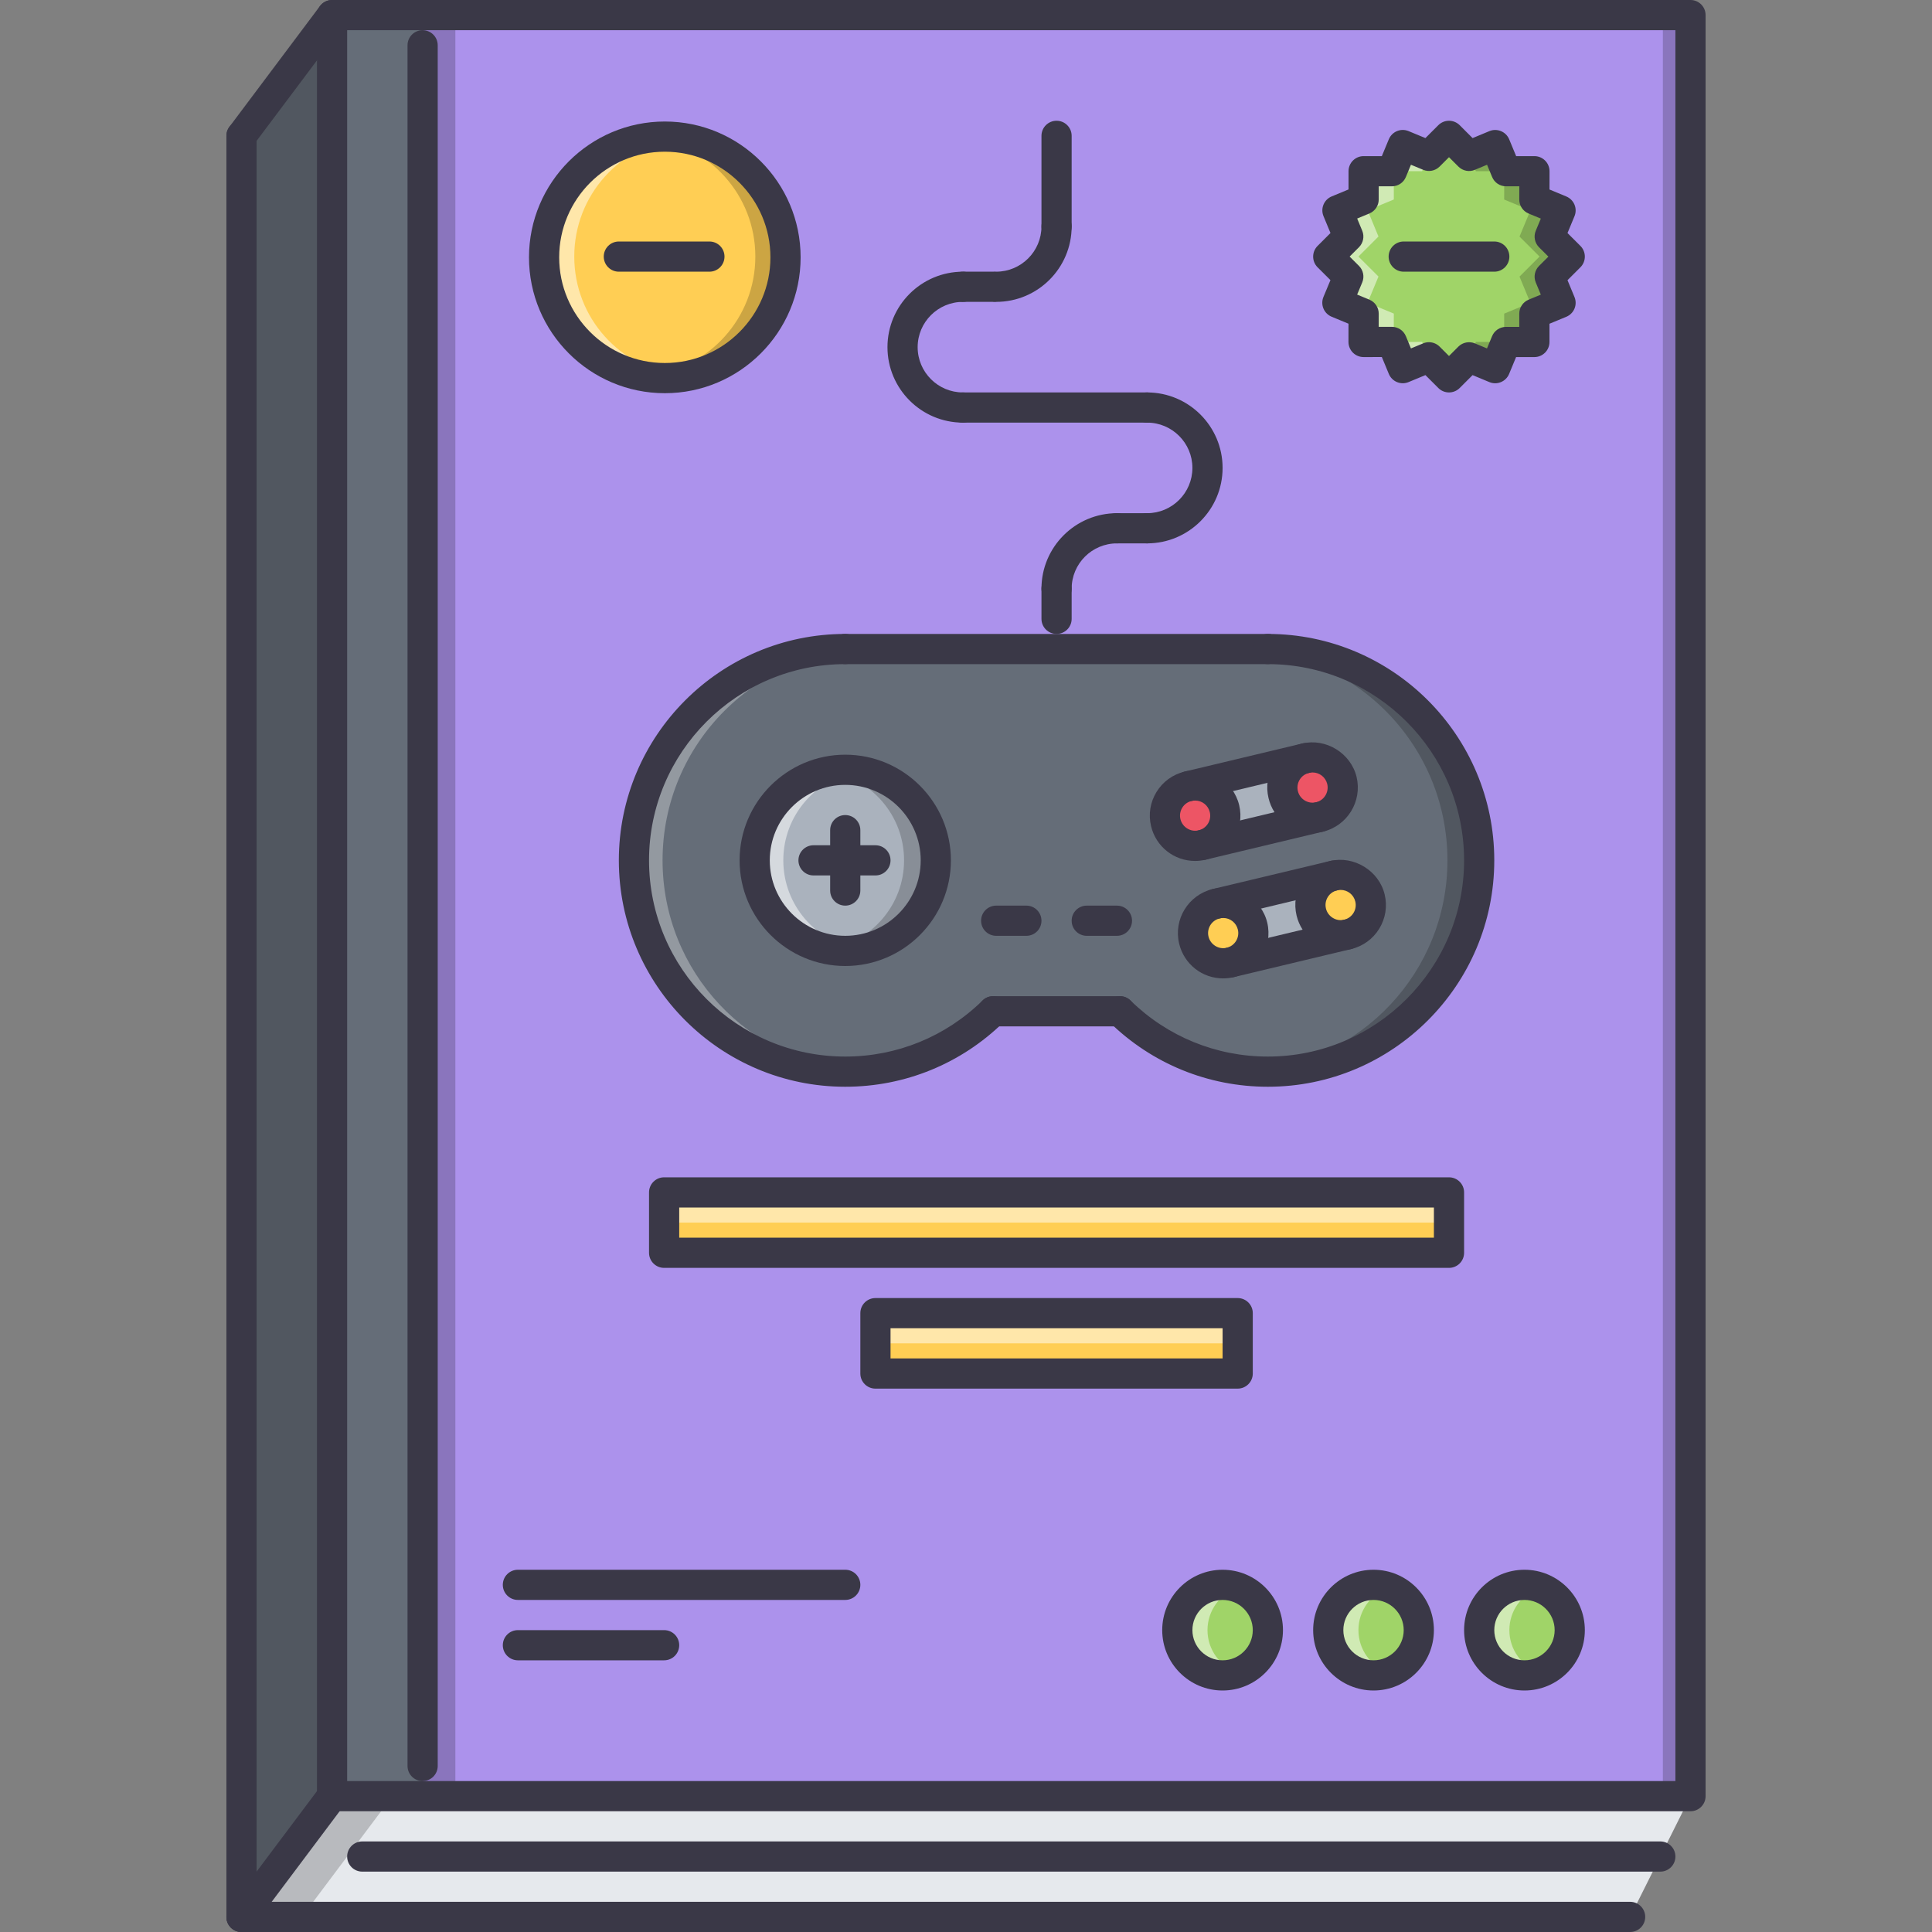<?xml version="1.0" encoding="iso-8859-1"?>
<!-- Generator: Adobe Illustrator 19.0.0, SVG Export Plug-In . SVG Version: 6.00 Build 0)  -->
<svg version="1.1" id="Capa_1" xmlns="http://www.w3.org/2000/svg" xmlns:xlink="http://www.w3.org/1999/xlink" x="0px" y="0px"
	 viewBox="0 0 511.734 511.734" style="enable-background:new 0 0 511.734 511.734;" xml:space="preserve">
<rect x="0" y="0" width="511.734" height="511.734" fill="#808080" stroke="none"/>
<polygon style="fill:#E6E9ED;" points="447.767,475.753 87.954,475.753 63.967,507.736 431.775,507.736 "/>
<g style="opacity:0.2;">
	<polygon points="87.954,475.753 63.967,507.736 79.958,507.736 103.946,475.753 	"/>
</g>
<rect x="87.957" y="3.998" style="fill:#AC92EC;" width="359.81" height="471.75"/>
<path style="fill:#FFCE54;" d="M362.436,237.798c1.038,4.318-1.601,8.636-5.911,9.675c-4.248,1.039-8.558-1.601-9.604-5.919
	c-1.03-4.318,1.608-8.554,5.841-9.674h0.078C357.08,230.919,361.398,233.558,362.436,237.798z"/>
<g>
	<path style="fill:#3A3847;" d="M347.194,220.593c-5.513,0-10.276-3.783-11.596-9.198c-1.546-6.446,2.429-12.951,8.87-14.505
		c6.341-1.526,12.861,2.526,14.415,8.852c1.554,6.461-2.421,12.966-8.862,14.516C349.092,220.479,348.138,220.593,347.194,220.593z
		 M347.264,204.55c-0.313,0-0.616,0.039-0.921,0.113c-2.155,0.52-3.49,2.698-2.968,4.857c0.516,2.12,2.663,3.506,4.771,2.959
		c2.156-0.516,3.491-2.694,2.968-4.853C350.677,205.854,349.06,204.55,347.264,204.55z"/>
	<path style="fill:#3A3847;" d="M316.117,228.03c-5.537,0-10.315-3.787-11.619-9.21c-1.546-6.442,2.428-12.943,8.862-14.497
		c6.708-1.507,12.884,2.596,14.423,8.851c1.537,6.441-2.288,12.798-8.699,14.496c-0.164,0.043-0.336,0.078-0.5,0.098
		C317.772,227.94,316.944,228.03,316.117,228.03z M316.062,212.011c-0.297,0-0.594,0.035-0.883,0.102
		c-2.101,0.504-3.428,2.683-2.904,4.842c0.508,2.116,2.686,3.494,4.755,2.967c0.078-0.02,0.164-0.035,0.242-0.051
		c2.046-0.664,3.24-2.733,2.741-4.81C319.584,213.307,317.913,212.011,316.062,212.011z"/>
</g>
<path style="fill:#FFCE54;" d="M331.336,245.232c1.038,4.318-1.602,8.636-5.919,9.675c-4.318,1.042-8.559-1.597-9.597-5.915
	c-1.039-4.318,1.601-8.636,5.919-9.674C326.056,238.356,330.289,240.996,331.336,245.232z"/>
<g>
	<path style="fill:#ED5565;" d="M355.003,206.681c1.038,4.318-1.601,8.636-5.911,9.675c-4.248,1.039-8.558-1.601-9.604-5.919
		c-1.03-4.318,1.608-8.554,5.841-9.675h0.078C349.646,199.803,353.965,202.442,355.003,206.681z"/>
	<path style="fill:#ED5565;" d="M323.902,214.115c1.038,4.318-1.602,8.636-5.919,9.675c-4.318,1.042-8.559-1.597-9.597-5.915
		c-1.039-4.318,1.601-8.636,5.918-9.675C318.623,207.24,322.855,209.879,323.902,214.115z"/>
</g>
<g>
	<path style="fill:#AAB2BD;" d="M325.417,254.907c4.317-1.039,6.957-5.357,5.919-9.675c-1.047-4.236-5.279-6.875-9.597-5.915
		l31.022-7.438c-4.232,1.12-6.871,5.356-5.841,9.674c1.047,4.318,5.356,6.958,9.604,5.919L325.417,254.907z"/>
	<path style="fill:#AAB2BD;" d="M339.487,210.453c1.047,4.314,5.278,6.954,9.597,5.915l-31.023,7.438
		c4.232-1.121,6.872-5.356,5.842-9.675c-1.047-4.24-5.357-6.879-9.605-5.919l31.109-7.438
		C341.088,201.817,338.449,206.135,339.487,210.453z"/>
	<path style="fill:#AAB2BD;" d="M223.47,203.894c13.274,0,23.987,10.713,23.987,23.987c0,13.192-10.713,23.987-23.987,23.987
		s-23.987-10.795-23.987-23.987C199.482,214.607,210.195,203.894,223.47,203.894z"/>
</g>
<g style="opacity:0.5;">
	<path style="fill:#FFFFFF;" d="M207.478,227.882c0-11.904,8.636-21.68,19.99-23.585c-1.312-0.219-2.624-0.402-3.998-0.402
		c-13.274,0-23.987,10.713-23.987,23.987c0,13.192,10.713,23.987,23.987,23.987c1.374,0,2.686-0.184,3.998-0.406
		C216.114,249.546,207.478,239.711,207.478,227.882z"/>
</g>
<g style="opacity:0.2;">
	<path d="M239.461,227.882c0-11.904-8.636-21.68-19.99-23.585c1.312-0.219,2.624-0.402,3.998-0.402
		c13.274,0,23.987,10.713,23.987,23.987c0,13.192-10.713,23.987-23.987,23.987c-1.374,0-2.686-0.184-3.998-0.406
		C230.825,249.546,239.461,239.711,239.461,227.882z"/>
</g>
<path style="fill:#656D78;" d="M318.06,223.805l31.023-7.438c4.318-1.039,6.957-5.356,5.919-9.675
	c-1.038-4.236-5.278-6.957-9.597-5.919l-31.109,7.438c-4.31,1.039-6.949,5.357-5.91,9.675c1.038,4.318,5.356,6.958,9.597,5.919
	H318.06z M352.762,231.88l-31.022,7.438c-4.318,1.038-6.958,5.356-5.919,9.674c1.038,4.318,5.278,6.958,9.597,5.915l31.108-7.434
	c4.311-1.039,6.949-5.357,5.911-9.675c-1.038-4.24-5.356-6.879-9.597-5.918L352.762,231.88L352.762,231.88z M223.47,251.869
	c13.274,0,23.987-10.795,23.987-23.987c0-13.274-10.713-23.987-23.987-23.987s-23.987,10.713-23.987,23.987
	C199.482,241.074,210.195,251.869,223.47,251.869z M296.228,267.861h-33.576c-10.073,9.838-23.909,15.991-39.183,15.991
	c-30.945,0-55.971-25.108-55.971-55.971c0-30.945,25.026-55.971,55.971-55.971h51.973h59.969c30.945,0,55.972,25.025,55.972,55.971
	c0,30.862-25.026,55.971-55.972,55.971C320.138,283.852,306.302,277.699,296.228,267.861z"/>
<g style="opacity:0.3;">
	<path style="fill:#FFFFFF;" d="M175.494,227.882c0-30.945,25.026-55.971,55.971-55.971h-7.996
		c-30.945,0-55.971,25.025-55.971,55.971c0,30.862,25.026,55.971,55.971,55.971c1.358,0,2.686-0.109,4.014-0.203
		C198.404,281.603,175.494,257.405,175.494,227.882z"/>
</g>
<g style="opacity:0.2;">
	<path d="M383.387,227.882c0-30.945-25.026-55.971-55.971-55.971h7.995c30.945,0,55.972,25.025,55.972,55.971
		c0,30.862-25.026,55.971-55.972,55.971c-1.358,0-2.686-0.109-4.013-0.203C360.476,281.603,383.387,257.405,383.387,227.882z"/>
</g>
<path style="fill:#FFCE54;" d="M208.063,67.957c0,17.659-14.313,31.976-31.976,31.976s-31.976-14.317-31.976-31.976
	s14.313-31.976,31.976-31.976C193.751,35.981,208.063,50.298,208.063,67.957z"/>
<g style="opacity:0.5;">
	<path style="fill:#FFFFFF;" d="M152.108,67.957c0-16.288,12.22-29.586,27.978-31.573c-1.327-0.168-2.631-0.402-3.998-0.402
		c-17.663,0-31.976,14.317-31.976,31.976s14.313,31.976,31.976,31.976c1.367,0,2.671-0.234,3.998-0.402
		C164.328,97.543,152.108,84.245,152.108,67.957z"/>
</g>
<g style="opacity:0.2;">
	<path d="M200.068,67.957c0,16.288-12.22,29.586-27.978,31.573c1.328,0.168,2.632,0.402,3.998,0.402
		c17.663,0,31.976-14.317,31.976-31.976S193.751,35.98,176.088,35.98c-1.366,0-2.67,0.234-3.998,0.402
		C187.847,38.371,200.068,51.669,200.068,67.957z"/>
</g>
<polygon style="fill:#A0D468;" points="415.783,67.957 410.474,62.655 413.347,55.729 406.414,52.855 406.43,45.344 398.918,45.344 
	396.044,38.41 389.11,41.283 383.801,35.973 378.49,41.275 371.556,38.41 368.683,45.344 361.187,45.344 361.187,52.84 
	354.253,55.713 357.127,62.647 351.817,67.957 357.127,73.251 354.237,80.185 361.187,83.058 361.172,90.57 368.683,90.562 
	371.556,97.504 378.49,94.631 383.801,99.94 389.11,94.631 396.028,97.504 398.902,90.57 406.414,90.57 406.414,83.066 
	413.347,80.2 410.474,73.266 "/>
<g style="opacity:0.5;">
	<polygon style="fill:#FFFFFF;" points="376.68,90.562 369.168,90.57 369.183,83.058 362.233,80.185 365.123,73.251 359.812,67.957 
		365.123,62.647 362.249,55.713 369.183,52.84 369.183,45.344 376.68,45.344 378.381,41.232 371.556,38.41 368.683,45.344 
		361.187,45.344 361.187,52.84 354.253,55.713 357.127,62.647 351.817,67.957 357.127,73.251 354.237,80.185 361.187,83.058 
		361.172,90.57 368.683,90.562 371.556,97.504 378.381,94.678 	"/>
</g>
<g style="opacity:0.2;">
	<polygon points="390.922,45.351 398.433,45.344 398.418,52.855 405.367,55.729 402.478,62.663 407.788,67.957 402.478,73.266 
		405.351,80.2 398.418,83.074 398.418,90.57 390.922,90.57 389.22,94.681 396.044,97.504 398.918,90.57 406.414,90.57 
		406.414,83.074 413.347,80.2 410.474,73.266 415.783,67.957 410.474,62.663 413.363,55.729 406.414,52.855 406.43,45.344 
		398.918,45.351 396.044,38.41 389.22,41.236 	"/>
</g>
<g>
	<rect x="175.907" y="315.837" style="fill:#FFCE54;" width="207.89" height="15.992"/>
	<rect x="231.877" y="347.817" style="fill:#FFCE54;" width="95.95" height="15.991"/>
</g>
<polygon style="fill:#656D78;" points="87.954,475.753 63.967,507.736 63.967,35.981 87.954,3.998 "/>
<g style="opacity:0.2;">
	<polygon points="87.954,475.753 63.967,507.736 63.967,35.981 87.954,3.998 	"/>
</g>
<rect x="87.957" y="3.998" style="fill:#656D78;" width="23.987" height="471.75"/>
<g style="opacity:0.2;">
	<rect x="111.937" y="3.998" width="8.676" height="471.75"/>
</g>
<g style="opacity:0.2;">
	<rect x="440.447" y="3.998" width="7.995" height="471.75"/>
</g>
<g style="opacity:0.5;">
	<rect x="175.907" y="315.837" style="fill:#FFFFFF;" width="207.89" height="7.996"/>
</g>
<g style="opacity:0.5;">
	<rect x="231.877" y="347.817" style="fill:#FFFFFF;" width="95.95" height="7.996"/>
</g>
<path style="fill:#A0D468;" d="M335.825,431.775c0,6.622-5.372,11.994-11.993,11.994c-6.622,0-11.994-5.372-11.994-11.994
	c0-6.621,5.372-11.993,11.994-11.993C330.453,419.782,335.825,425.154,335.825,431.775z"/>
<g style="opacity:0.5;">
	<path style="fill:#FFFFFF;" d="M319.834,431.775c0-5.216,3.35-9.604,7.996-11.26c-1.258-0.445-2.585-0.733-3.998-0.733
		c-6.622,0-11.994,5.372-11.994,11.993c0,6.622,5.372,11.994,11.994,11.994c1.413,0,2.74-0.289,3.998-0.734
		C323.183,441.38,319.834,436.992,319.834,431.775z"/>
</g>
<path style="fill:#A0D468;" d="M375.805,431.775c0,6.622-5.372,11.994-11.994,11.994c-6.621,0-11.993-5.372-11.993-11.994
	c0-6.621,5.372-11.993,11.993-11.993C370.432,419.782,375.805,425.154,375.805,431.775z"/>
<g style="opacity:0.5;">
	<path style="fill:#FFFFFF;" d="M359.812,431.775c0-5.216,3.35-9.604,7.996-11.26c-1.257-0.445-2.584-0.733-3.998-0.733
		c-6.621,0-11.993,5.372-11.993,11.993c0,6.622,5.372,11.994,11.993,11.994c1.414,0,2.741-0.289,3.998-0.734
		C363.162,441.38,359.812,436.992,359.812,431.775z"/>
</g>
<path style="fill:#A0D468;" d="M415.783,431.775c0,6.622-5.371,11.994-11.993,11.994s-11.994-5.372-11.994-11.994
	c0-6.621,5.372-11.993,11.994-11.993S415.783,425.154,415.783,431.775z"/>
<g style="opacity:0.5;">
	<path style="fill:#FFFFFF;" d="M399.792,431.775c0-5.216,3.35-9.604,7.996-11.26c-1.257-0.445-2.585-0.733-3.998-0.733
		c-6.622,0-11.994,5.372-11.994,11.993c0,6.622,5.372,11.994,11.994,11.994c1.413,0,2.741-0.289,3.998-0.734
		C403.141,441.38,399.792,436.992,399.792,431.775z"/>
</g>
<g>
	<path style="fill:#3A3847;" d="M447.767,479.751H87.954c-2.21,0-3.998-1.788-3.998-3.998V3.998c0-2.21,1.788-3.998,3.998-3.998
		h359.813c2.209,0,3.998,1.788,3.998,3.998v471.755C451.765,477.963,449.976,479.751,447.767,479.751z M91.952,471.755h351.817
		V7.996H91.952V471.755z"/>
	<path style="fill:#3A3847;" d="M439.771,495.742H95.95c-2.21,0-3.998-1.788-3.998-3.998c0-2.209,1.788-3.998,3.998-3.998h343.821
		c2.21,0,3.998,1.789,3.998,3.998C443.769,493.954,441.981,495.742,439.771,495.742z"/>
	<path style="fill:#3A3847;" d="M431.775,511.734H63.967c-2.21,0-3.998-1.788-3.998-3.998s1.788-3.998,3.998-3.998h367.809
		c2.21,0,3.998,1.788,3.998,3.998S433.985,511.734,431.775,511.734z"/>
	<path style="fill:#3A3847;" d="M63.967,511.734c-2.21,0-3.998-1.788-3.998-3.998V35.981c0-2.21,1.788-3.998,3.998-3.998
		c2.21,0,3.998,1.788,3.998,3.998v471.755C67.965,509.946,66.177,511.734,63.967,511.734z"/>
	<path style="fill:#3A3847;" d="M63.967,511.734c-0.836,0-1.679-0.266-2.397-0.797c-1.765-1.327-2.124-3.834-0.804-5.599
		l23.988-31.983c1.335-1.772,3.85-2.116,5.599-0.805c1.765,1.328,2.124,3.834,0.804,5.6l-23.988,31.982
		C66.379,511.187,65.177,511.734,63.967,511.734z"/>
	<path style="fill:#3A3847;" d="M63.967,39.979c-0.836,0-1.679-0.262-2.397-0.801c-1.765-1.323-2.124-3.83-0.804-5.595L84.753,1.6
		c1.335-1.769,3.85-2.116,5.599-0.8c1.765,1.323,2.124,3.83,0.804,5.595L67.168,38.379C66.379,39.429,65.177,39.979,63.967,39.979z"
		/>
	<path style="fill:#3A3847;" d="M111.941,471.755c-2.209,0-3.998-1.788-3.998-3.998V11.994c0-2.21,1.788-3.998,3.998-3.998
		s3.998,1.788,3.998,3.998v455.763C115.939,469.967,114.151,471.755,111.941,471.755z"/>
	<path style="fill:#3A3847;" d="M383.801,103.946c-1.023,0-2.046-0.391-2.827-1.171l-3.42-3.42l-4.467,1.851
		c-0.983,0.406-2.077,0.406-3.061,0c-0.976-0.406-1.757-1.183-2.163-2.163l-1.851-4.47l-4.833,0.004c-0.008,0-0.008,0-0.008,0
		c-1.063,0-2.077-0.422-2.827-1.171c-0.749-0.753-1.171-1.772-1.171-2.834l0.008-4.833l-4.475-1.851
		c-0.976-0.406-1.757-1.183-2.163-2.167c-0.405-0.98-0.405-2.085,0-3.065l1.858-4.458l-3.412-3.401
		c-0.75-0.75-1.171-1.765-1.171-2.827s0.421-2.081,1.171-2.831l3.42-3.42l-1.851-4.466c-0.843-2.038,0.125-4.377,2.163-5.224
		l4.467-1.851v-4.826c0-2.21,1.788-3.998,3.998-3.998h4.825l1.851-4.466c0.844-2.038,3.193-3.014,5.224-2.163l4.467,1.847l3.42-3.42
		c1.562-1.554,4.092-1.558,5.653,0.004l3.42,3.42l4.467-1.851c2.015-0.832,4.373,0.121,5.224,2.163l1.851,4.466h4.842
		c1.062,0,2.076,0.422,2.826,1.175c0.75,0.75,1.172,1.769,1.172,2.831l-0.008,4.833l4.458,1.851
		c0.976,0.406,1.757,1.183,2.163,2.163s0.406,2.081,0,3.062l-1.851,4.458l3.42,3.409c0.75,0.75,1.171,1.769,1.171,2.831
		c0,1.058-0.421,2.077-1.171,2.827l-3.42,3.42l1.851,4.466c0.406,0.98,0.406,2.081,0,3.062c-0.406,0.979-1.188,1.761-2.163,2.163
		l-4.466,1.847v4.83c0,2.21-1.789,3.998-3.998,3.998h-4.842l-1.851,4.466c-0.406,0.98-1.187,1.757-2.163,2.163
		c-0.983,0.414-2.092,0.406-3.061,0l-4.451-1.851l-3.42,3.42C385.846,103.555,384.823,103.946,383.801,103.946z M378.49,90.64
		c1.039,0,2.062,0.406,2.827,1.171l2.483,2.483l2.482-2.483c1.141-1.14,2.874-1.476,4.357-0.866l3.225,1.339l1.344-3.236
		c0.616-1.496,2.076-2.468,3.693-2.468h3.514v-3.506c0-1.616,0.976-3.077,2.467-3.693l3.241-1.339l-1.343-3.237
		c-0.617-1.495-0.273-3.213,0.866-4.356l2.483-2.479l-2.483-2.476c-1.14-1.144-1.483-2.865-0.866-4.361l1.343-3.233l-3.241-1.343
		c-1.499-0.621-2.467-2.081-2.467-3.701l0.008-3.506h-3.506c-1.617,0-3.077-0.972-3.693-2.468l-1.344-3.24l-3.24,1.343
		c-1.476,0.633-3.209,0.285-4.357-0.866l-2.482-2.483l-2.483,2.479c-1.147,1.144-2.843,1.487-4.357,0.862l-3.24-1.339l-1.343,3.244
		c-0.617,1.496-2.077,2.468-3.693,2.468h-3.498v3.498c0,1.616-0.977,3.073-2.468,3.693l-3.241,1.343l1.344,3.241
		c0.617,1.495,0.273,3.213-0.867,4.356l-2.475,2.479l2.475,2.468c1.148,1.144,1.492,2.869,0.867,4.368l-1.352,3.233l3.249,1.343
		c1.491,0.617,2.468,2.081,2.468,3.701l-0.008,3.502l3.498-0.004c0.008,0,0.008,0,0.008,0c1.616,0,3.076,0.976,3.693,2.468
		l1.343,3.248l3.24-1.343C377.452,90.738,377.975,90.64,378.49,90.64z"/>
	<path style="fill:#3A3847;" d="M395.794,71.963h-23.987c-2.21,0-3.998-1.788-3.998-3.998s1.788-3.998,3.998-3.998h23.987
		c2.21,0,3.998,1.788,3.998,3.998S398.004,71.963,395.794,71.963z"/>
	<path style="fill:#3A3847;" d="M176.096,104.149c-19.841,0-35.981-16.141-35.981-35.981c0-19.841,16.141-35.981,35.981-35.981
		c19.833,0,35.966,16.14,35.966,35.981C212.061,88.009,195.929,104.149,176.096,104.149z M176.096,40.182
		c-15.429,0-27.985,12.556-27.985,27.985s12.556,27.985,27.985,27.985c15.422,0,27.97-12.556,27.97-27.985
		S191.517,40.182,176.096,40.182z"/>
	<path style="fill:#3A3847;" d="M187.902,71.963h-23.987c-2.21,0-3.998-1.788-3.998-3.998s1.788-3.998,3.998-3.998h23.987
		c2.21,0,3.998,1.788,3.998,3.998S190.112,71.963,187.902,71.963z"/>
	<path style="fill:#3A3847;" d="M335.825,175.909H223.884c-2.21,0-3.998-1.788-3.998-3.998s1.788-3.998,3.998-3.998h111.941
		c2.21,0,3.998,1.788,3.998,3.998C339.823,174.12,338.035,175.909,335.825,175.909z"/>
	<path style="fill:#3A3847;" d="M296.642,271.859H263.05c-2.21,0-3.998-1.789-3.998-3.998c0-2.21,1.788-3.998,3.998-3.998h33.592
		c2.21,0,3.998,1.788,3.998,3.998C300.64,270.07,298.852,271.859,296.642,271.859z"/>
	<path style="fill:#3A3847;" d="M223.884,287.85c-33.069,0-59.969-26.9-59.969-59.969s26.899-59.969,59.969-59.969
		c2.209,0,3.998,1.788,3.998,3.998c0,2.209-1.788,3.998-3.998,3.998c-28.657,0-51.973,23.316-51.973,51.973
		s23.316,51.973,51.973,51.973c13.688,0,26.603-5.278,36.371-14.852c1.577-1.546,4.107-1.507,5.653,0.063
		c1.547,1.577,1.516,4.107-0.063,5.653C254.578,281.76,239.68,287.85,223.884,287.85z"/>
	<path style="fill:#3A3847;" d="M335.825,287.85c-15.788,0-30.694-6.083-41.978-17.132c-1.578-1.546-1.609-4.076-0.063-5.653
		c1.538-1.573,4.083-1.604,5.652-0.063c9.784,9.573,22.707,14.852,36.388,14.852c28.657,0,51.974-23.315,51.974-51.973
		s-23.316-51.973-51.974-51.973c-2.21,0-3.998-1.788-3.998-3.998s1.788-3.998,3.998-3.998c33.069,0,59.969,26.9,59.969,59.969
		C395.794,260.95,368.894,287.85,335.825,287.85z"/>
	<path style="fill:#3A3847;" d="M223.884,255.867c-15.43,0-27.985-12.556-27.985-27.985s12.556-27.985,27.985-27.985
		s27.985,12.556,27.985,27.985S239.313,255.867,223.884,255.867z M223.884,207.892c-11.026,0-19.99,8.968-19.99,19.99
		s8.964,19.989,19.99,19.989c11.025,0,19.989-8.968,19.989-19.989S234.909,207.892,223.884,207.892z"/>
	<path style="fill:#3A3847;" d="M223.884,239.875c-2.21,0-3.998-1.788-3.998-3.998v-15.992c0-2.21,1.788-3.998,3.998-3.998
		c2.209,0,3.998,1.788,3.998,3.998v15.992C227.881,238.087,226.093,239.875,223.884,239.875z"/>
	<path style="fill:#3A3847;" d="M231.879,231.88h-16.398c-2.209,0-3.998-1.788-3.998-3.998s1.789-3.998,3.998-3.998h16.398
		c2.209,0,3.998,1.788,3.998,3.998S234.089,231.88,231.879,231.88z"/>
	<path style="fill:#3A3847;" d="M316.539,228.042c-5.561,0-10.354-3.787-11.65-9.206c-0.75-3.12-0.234-6.337,1.437-9.066
		c1.679-2.729,4.317-4.646,7.441-5.392c6.458-1.53,12.931,2.554,14.453,8.875c0.75,3.119,0.234,6.34-1.444,9.073
		c-1.679,2.729-4.318,4.642-7.434,5.384C318.428,227.929,317.483,228.042,316.539,228.042z M316.555,212.046
		c-0.313,0-0.625,0.035-0.93,0.109c-1.047,0.25-1.929,0.887-2.483,1.796c-0.554,0.906-0.726,1.979-0.476,3.019
		c0.507,2.12,2.678,3.479,4.817,2.963c1.038-0.25,1.921-0.886,2.483-1.796c0.554-0.906,0.726-1.979,0.476-3.018
		C320.013,213.307,318.412,212.046,316.555,212.046z"/>
	<path style="fill:#3A3847;" d="M347.647,220.608c-5.583,0-10.37-3.791-11.65-9.222c-0.749-3.101-0.234-6.321,1.437-9.05
		c1.68-2.729,4.318-4.646,7.441-5.392c6.341-1.519,12.932,2.542,14.454,8.875c1.522,6.438-2.46,12.916-8.879,14.458
		C349.529,220.495,348.584,220.608,347.647,220.608z M347.671,204.608c-0.313,0-0.625,0.039-0.938,0.113
		c-1.046,0.25-1.929,0.887-2.482,1.796c-0.555,0.906-0.727,1.979-0.477,3.018c0.5,2.124,2.655,3.479,4.817,2.963
		c2.14-0.512,3.467-2.678,2.96-4.826C351.114,205.873,349.521,204.608,347.671,204.608z"/>
	<path style="fill:#3A3847;" d="M323.972,259.15c-5.561,0-10.354-3.787-11.65-9.206c-1.539-6.426,2.436-12.911,8.878-14.457
		c6.302-1.48,12.938,2.538,14.453,8.874c1.538,6.427-2.437,12.911-8.878,14.457C325.861,259.037,324.917,259.15,323.972,259.15z
		 M324.004,243.151c-0.313,0-0.633,0.039-0.945,0.113c-2.147,0.515-3.475,2.674-2.959,4.813c0.507,2.12,2.678,3.482,4.817,2.963
		c2.147-0.515,3.475-2.674,2.96-4.814C327.447,244.416,325.846,243.151,324.004,243.151z"/>
	<path style="fill:#3A3847;" d="M355.096,251.713c-5.567,0-10.362-3.783-11.666-9.202c-0.749-3.127-0.234-6.352,1.444-9.081
		c1.68-2.726,4.318-4.639,7.441-5.376c6.255-1.492,12.932,2.534,14.446,8.874c0.749,3.116,0.233,6.337-1.444,9.069
		c-1.68,2.726-4.318,4.639-7.434,5.388C356.963,251.603,356.025,251.713,355.096,251.713z M355.112,235.718
		c-0.313,0-0.633,0.039-0.944,0.113c-1.047,0.25-1.93,0.882-2.483,1.788c-0.555,0.905-0.727,1.983-0.477,3.025
		c0.5,2.12,2.71,3.494,4.817,2.963c1.039-0.25,1.921-0.89,2.483-1.8c0.555-0.906,0.727-1.979,0.477-3.014
		C358.555,236.982,356.955,235.718,355.112,235.718z"/>
	<path style="fill:#3A3847;" d="M314.695,212.264c-1.812,0-3.451-1.233-3.889-3.068c-0.515-2.147,0.813-4.307,2.96-4.818
		l31.108-7.434c2.147-0.511,4.311,0.816,4.818,2.96c0.516,2.147-0.813,4.306-2.96,4.817l-31.108,7.434
		C315.312,212.229,315,212.264,314.695,212.264z"/>
	<path style="fill:#3A3847;" d="M318.412,227.819c-1.811,0-3.451-1.234-3.889-3.069c-0.515-2.147,0.813-4.306,2.96-4.818
		l31.108-7.434c2.147-0.52,4.311,0.816,4.818,2.959c0.516,2.147-0.813,4.306-2.96,4.818l-31.108,7.434
		C319.029,227.784,318.717,227.819,318.412,227.819z"/>
	<path style="fill:#3A3847;" d="M322.129,243.373c-1.811,0-3.451-1.234-3.889-3.069c-0.515-2.147,0.813-4.306,2.96-4.817
		l31.108-7.434c2.147-0.531,4.311,0.815,4.818,2.959c0.516,2.147-0.813,4.307-2.959,4.818l-31.109,7.434
		C322.746,243.339,322.433,243.373,322.129,243.373z"/>
	<path style="fill:#3A3847;" d="M325.846,258.928c-1.811,0-3.451-1.233-3.889-3.068c-0.515-2.147,0.813-4.307,2.96-4.818
		l31.108-7.434c2.147-0.511,4.311,0.816,4.818,2.959c0.516,2.147-0.813,4.306-2.959,4.817l-31.109,7.434
		C326.463,258.892,326.15,258.928,325.846,258.928z"/>
	<path style="fill:#3A3847;" d="M271.858,247.871h-7.995c-2.21,0-3.998-1.788-3.998-3.998c0-2.209,1.788-3.998,3.998-3.998h7.995
		c2.21,0,3.998,1.788,3.998,3.998C275.856,246.083,274.068,247.871,271.858,247.871z"/>
	<path style="fill:#3A3847;" d="M295.846,247.871h-7.995c-2.21,0-3.998-1.788-3.998-3.998c0-2.209,1.788-3.998,3.998-3.998h7.995
		c2.21,0,3.998,1.788,3.998,3.998S298.055,247.871,295.846,247.871z"/>
	<path style="fill:#3A3847;" d="M279.854,159.917c-2.21,0-3.998-1.788-3.998-3.998c0-11.021,8.964-19.989,19.989-19.989
		c2.21,0,3.998,1.788,3.998,3.998c0,2.209-1.788,3.998-3.998,3.998c-6.613,0-11.993,5.38-11.993,11.994
		C283.852,158.129,282.064,159.917,279.854,159.917z"/>
	<path style="fill:#3A3847;" d="M303.842,143.925c-2.21,0-3.998-1.788-3.998-3.998s1.788-3.998,3.998-3.998
		c6.614,0,11.994-5.38,11.994-11.994c0-6.613-5.38-11.994-11.994-11.994c-2.21,0-3.998-1.788-3.998-3.998s1.788-3.998,3.998-3.998
		c11.025,0,19.99,8.968,19.99,19.989S314.867,143.925,303.842,143.925z"/>
	<path style="fill:#3A3847;" d="M263.863,79.958c-2.21,0-3.998-1.788-3.998-3.998s1.788-3.998,3.998-3.998
		c6.613,0,11.993-5.38,11.993-11.994c0-2.209,1.788-3.998,3.998-3.998s3.998,1.789,3.998,3.998
		C283.852,70.99,274.888,79.958,263.863,79.958z"/>
	<path style="fill:#3A3847;" d="M303.842,143.925h-7.996c-2.209,0-3.998-1.788-3.998-3.998s1.789-3.998,3.998-3.998h7.996
		c2.21,0,3.998,1.788,3.998,3.998S306.052,143.925,303.842,143.925z"/>
	<path style="fill:#3A3847;" d="M255.055,111.942c-11.025,0-19.989-8.968-19.989-19.99s8.964-19.989,19.989-19.989
		c2.21,0,3.998,1.788,3.998,3.998c0,2.209-1.788,3.998-3.998,3.998c-6.613,0-11.994,5.38-11.994,11.994
		c0,6.614,5.38,11.994,11.994,11.994c2.21,0,3.998,1.788,3.998,3.998C259.053,110.154,257.264,111.942,255.055,111.942z"/>
	<path style="fill:#3A3847;" d="M263.051,79.958h-7.996c-2.21,0-3.998-1.788-3.998-3.998s1.788-3.998,3.998-3.998h7.996
		c2.21,0,3.998,1.788,3.998,3.998C267.049,78.17,265.261,79.958,263.051,79.958z"/>
	<path style="fill:#3A3847;" d="M303.826,111.942h-48.779c-2.21,0-3.998-1.788-3.998-3.998s1.788-3.998,3.998-3.998h48.779
		c2.21,0,3.998,1.788,3.998,3.998C307.824,110.154,306.036,111.942,303.826,111.942z"/>
	<path style="fill:#3A3847;" d="M279.854,63.967c-2.21,0-3.998-1.788-3.998-3.998V35.981c0-2.21,1.788-3.998,3.998-3.998
		s3.998,1.788,3.998,3.998v23.987C283.852,62.179,282.064,63.967,279.854,63.967z"/>
	<path style="fill:#3A3847;" d="M279.854,167.913c-2.21,0-3.998-1.788-3.998-3.998v-7.996c0-2.21,1.788-3.998,3.998-3.998
		s3.998,1.788,3.998,3.998v7.996C283.852,166.125,282.064,167.913,279.854,167.913z"/>
	<path style="fill:#3A3847;" d="M383.801,335.826H175.908c-2.209,0-3.998-1.789-3.998-3.998v-15.992c0-2.21,1.788-3.998,3.998-3.998
		h207.893c2.209,0,3.998,1.788,3.998,3.998v15.992C387.799,334.037,386.01,335.826,383.801,335.826z M179.906,327.83h199.896v-7.996
		H179.906V327.83z"/>
	<path style="fill:#3A3847;" d="M327.83,367.808h-95.951c-2.209,0-3.998-1.788-3.998-3.998v-15.991c0-2.21,1.789-3.998,3.998-3.998
		h95.951c2.209,0,3.997,1.788,3.997,3.998v15.991C331.827,366.02,330.039,367.808,327.83,367.808z M235.877,359.813h87.955v-7.996
		h-87.955V359.813z"/>
	<path style="fill:#3A3847;" d="M223.884,423.779h-86.705c-2.21,0-3.998-1.787-3.998-3.997s1.788-3.998,3.998-3.998h86.705
		c2.209,0,3.998,1.788,3.998,3.998S226.093,423.779,223.884,423.779z"/>
	<path style="fill:#3A3847;" d="M175.908,439.771h-38.729c-2.21,0-3.998-1.788-3.998-3.998s1.788-3.998,3.998-3.998h38.729
		c2.21,0,3.998,1.788,3.998,3.998S178.118,439.771,175.908,439.771z"/>
	<path style="fill:#3A3847;" d="M323.832,447.767c-8.816,0-15.992-7.168-15.992-15.992c0-8.823,7.176-15.991,15.992-15.991
		c8.815,0,15.991,7.168,15.991,15.991C339.823,440.599,332.647,447.767,323.832,447.767z M323.832,423.779
		c-4.412,0-7.996,3.593-7.996,7.996c0,4.404,3.584,7.996,7.996,7.996c4.411,0,7.995-3.592,7.995-7.996
		C331.827,427.372,328.243,423.779,323.832,423.779z"/>
	<path style="fill:#3A3847;" d="M363.81,447.767c-8.815,0-15.991-7.168-15.991-15.992c0-8.823,7.176-15.991,15.991-15.991
		c8.816,0,15.992,7.168,15.992,15.991C379.803,440.599,372.627,447.767,363.81,447.767z M363.81,423.779
		c-4.412,0-7.996,3.593-7.996,7.996c0,4.404,3.584,7.996,7.996,7.996s7.996-3.592,7.996-7.996
		C371.806,427.372,368.222,423.779,363.81,423.779z"/>
	<path style="fill:#3A3847;" d="M403.79,447.767c-8.815,0-15.991-7.168-15.991-15.992c0-8.823,7.176-15.991,15.991-15.991
		s15.991,7.168,15.991,15.991C419.781,440.599,412.605,447.767,403.79,447.767z M403.79,423.779c-4.412,0-7.996,3.593-7.996,7.996
		c0,4.404,3.584,7.996,7.996,7.996c4.411,0,7.996-3.592,7.996-7.996C411.786,427.372,408.201,423.779,403.79,423.779z"/>
</g>
<g>
</g>
<g>
</g>
<g>
</g>
<g>
</g>
<g>
</g>
<g>
</g>
<g>
</g>
<g>
</g>
<g>
</g>
<g>
</g>
<g>
</g>
<g>
</g>
<g>
</g>
<g>
</g>
<g>
</g>
</svg>
